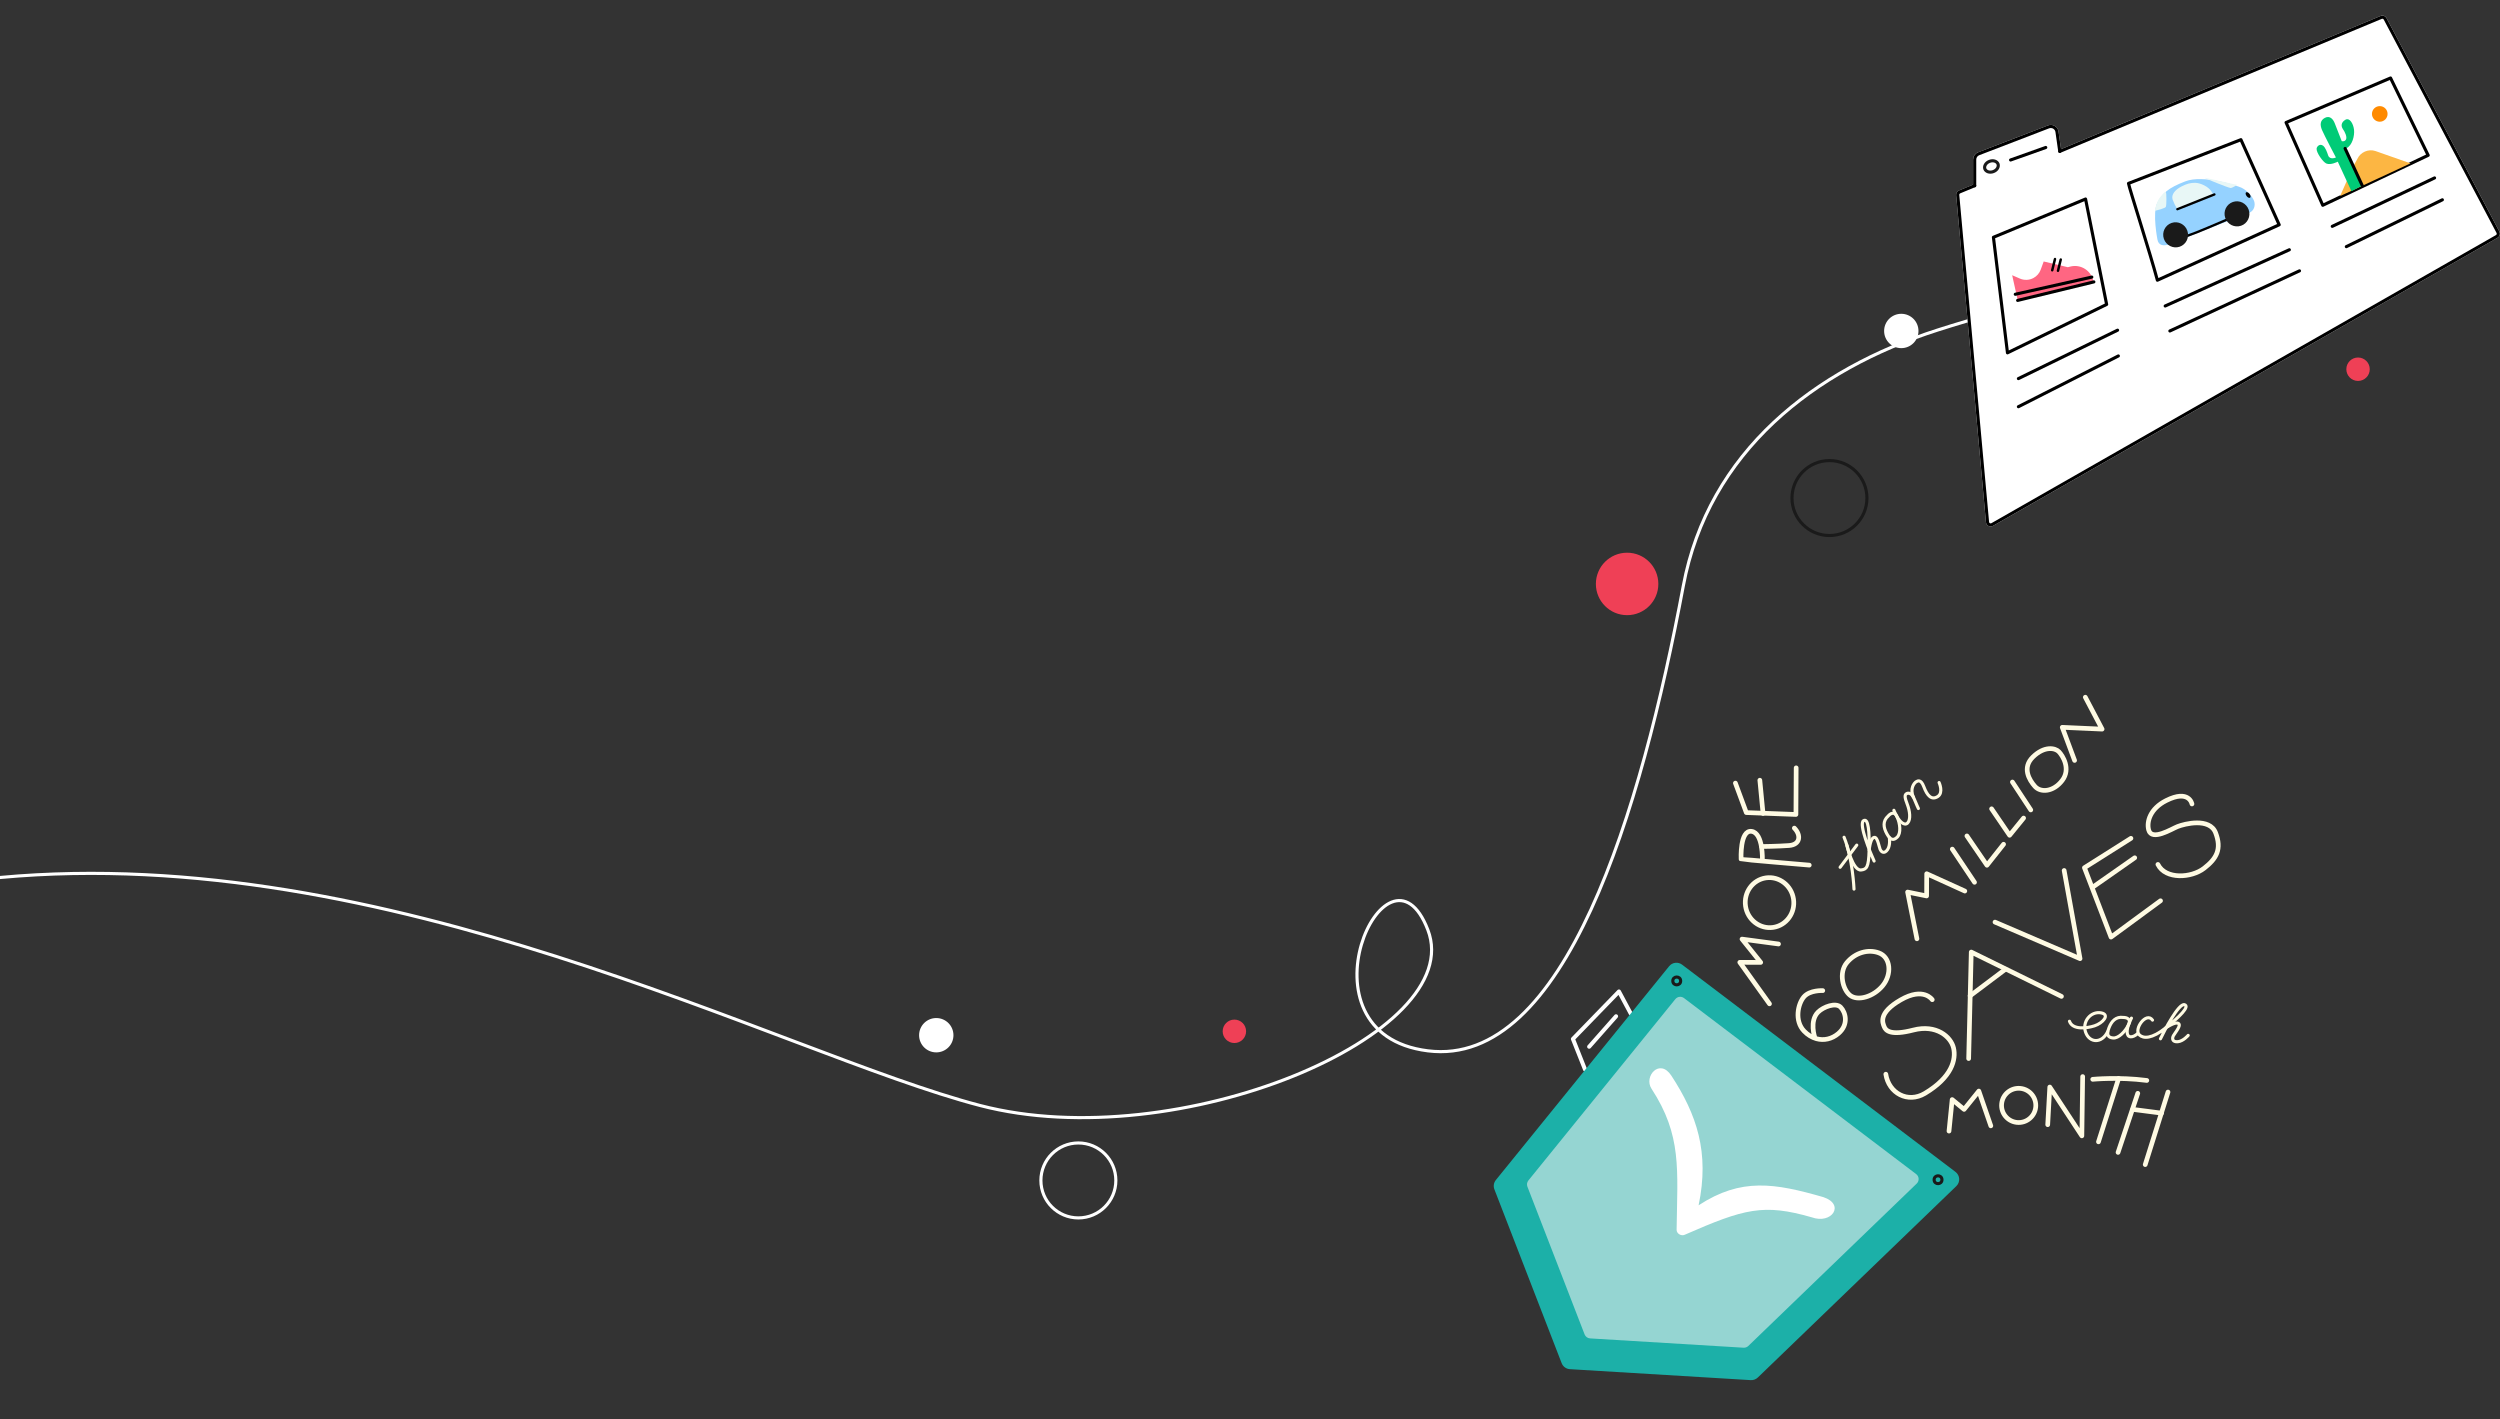 <svg width="1601" height="909" viewBox="0 0 1601 909" fill="none" xmlns="http://www.w3.org/2000/svg">
<rect x="0" y="0" width="1601" height="909" fill="#333333" stroke="none"/>
<g clip-path="url(#clip0)">
<path d="M1524.75 139.952C1425.26 170.972 1337.49 180.47 1240.95 211.338C1161.86 236.623 1094.08 289.353 1077.98 375.252C1050.89 519.722 1002.09 683.952 914.38 672.952C826.672 661.952 888.589 528.452 914.38 595.452C940.172 662.452 754.089 740.952 627.589 707.952C563.479 691.228 467.627 647.99 356 612.431C247.367 577.826 123.795 550.495 0 561.952" stroke="white" stroke-width="2" stroke-linecap="round" stroke-linejoin="round"/>
<path fill-rule="evenodd" clip-rule="evenodd" d="M1528.33 11.599C1527.6 10.228 1525.95 9.635 1524.52 10.231L1319.89 95.508L1318.29 84.281C1317.83 81.101 1314.54 79.168 1311.54 80.321L1266.79 97.533C1264.86 98.275 1263.59 100.13 1263.59 102.199V118.23L1254.57 121.965C1253.35 122.467 1252.61 123.701 1252.73 125.009L1271.81 334.445C1272.01 336.62 1274.39 337.861 1276.29 336.778L1599.4 152.28C1600.81 151.478 1601.32 149.704 1600.57 148.273L1528.33 11.599Z" fill="white"/>
<path d="M1285.59 225.952L1276.59 151.952L1335.59 127.452L1349.09 194.952L1285.59 225.952Z" stroke="black" stroke-width="2" stroke-linecap="round" stroke-linejoin="round"/>
<path d="M1381.59 179.452C1376.92 161.952 1363.49 120.252 1363.09 117.452L1435.09 89.452L1459.59 143.952L1381.59 179.452Z" stroke="black" stroke-width="2" stroke-linecap="round" stroke-linejoin="round"/>
<path d="M1292.59 242.452L1356.09 211.452" stroke="black" stroke-width="2" stroke-linecap="round"/>
<path d="M1386.59 195.952L1466.09 159.952" stroke="black" stroke-width="2" stroke-linecap="round"/>
<path d="M1493.59 144.952L1559.09 113.952" stroke="black" stroke-width="2" stroke-linecap="round"/>
<path d="M1502.59 157.952L1564.09 127.952" stroke="black" stroke-width="2" stroke-linecap="round"/>
<path d="M1292.59 260.452L1356.59 227.952" stroke="black" stroke-width="2" stroke-linecap="round"/>
<path d="M1389.59 211.952L1472.59 173.452" stroke="black" stroke-width="2" stroke-linecap="round"/>
<path d="M1264.59 118.899L1254.95 122.889C1254.14 123.224 1253.64 124.046 1253.72 124.918L1272.81 334.354C1272.94 335.804 1274.53 336.631 1275.79 335.91L1598.91 151.412C1599.84 150.877 1600.19 149.695 1599.68 148.74L1527.44 12.066C1526.96 11.152 1525.86 10.757 1524.9 11.155L1319.09 96.927" stroke="black" stroke-width="2" stroke-linecap="round"/>
<path d="M1264.59 118.952V102.199C1264.59 100.544 1265.61 99.06 1267.15 98.466L1311.9 81.255C1314.3 80.332 1316.94 81.878 1317.3 84.422L1319.09 96.952" stroke="black" stroke-width="2" stroke-linecap="round"/>
<path d="M1292.19 192.452L1288.59 176.247L1293.54 178.398C1296.33 179.611 1299.53 179.481 1302.21 178.044C1304.38 176.887 1306.04 174.972 1306.88 172.667L1308.78 167.452L1324.24 171.116L1325.79 170.716C1332.59 168.961 1339.43 173.399 1340.59 180.318L1292.19 192.452Z" fill="#FF6682"/>
<path d="M1290.59 188.452L1339.59 177.452" stroke="black" stroke-width="2" stroke-linecap="round" stroke-linejoin="round"/>
<path d="M1292.1 192.379L1340.9 180.525" stroke="black" stroke-width="2" stroke-linecap="round" stroke-linejoin="round"/>
<path d="M1315.64 165.763C1315.69 165.549 1315.91 165.418 1316.12 165.471C1316.34 165.524 1316.47 165.741 1316.41 165.955L1314.62 173.21C1314.57 173.425 1314.35 173.556 1314.14 173.503C1313.92 173.45 1313.79 173.233 1313.84 173.018L1315.64 165.763Z" stroke="black" stroke-width="0.801"/>
<path d="M1319.33 166.084C1319.38 165.87 1319.6 165.739 1319.81 165.792C1320.03 165.845 1320.16 166.062 1320.1 166.276L1318.31 173.531C1318.26 173.746 1318.04 173.877 1317.83 173.824C1317.61 173.771 1317.48 173.554 1317.53 173.339L1319.33 166.084Z" stroke="black" stroke-width="0.801"/>
<path d="M1388.33 156.739C1385.67 157.423 1382.33 157.435 1381.62 153.392C1381.62 153.392 1378.29 136.46 1381.48 130.177C1384.68 123.893 1388.38 120.373 1399.6 116.083C1410.83 111.794 1432.33 118.662 1435.82 120.402C1439.31 122.143 1442.66 126.212 1443.56 128.839C1444.46 131.466 1443.57 135.381 1439.91 136.406C1439.69 136.469 1439.3 136.59 1438.77 136.761" fill="#95D2FF"/>
<path d="M1426.87 140.327C1418.53 143.771 1408.49 148.392 1400.39 151.149" stroke="black" stroke-width="1.5" stroke-miterlimit="10"/>
<path d="M1387 132.491C1386.6 133.291 1382.17 134.491 1380 134.991C1380 133.491 1381.5 128.952 1382.5 127.452C1383.5 125.952 1386.5 122.491 1387 122.991C1387.5 123.491 1387.5 131.491 1387 132.491Z" fill="#E8F7F6"/>
<path d="M1405.74 117.074C1402.58 117.056 1400.35 117.739 1397.14 119.354C1392.96 121.46 1390.27 124.639 1391.37 127.872C1391.94 129.529 1392.97 131.679 1394.39 133.952L1417.26 124.452C1416.98 123.907 1416.7 123.387 1416.41 122.903C1414.3 119.336 1408.89 117.093 1405.74 117.074Z" fill="#E8F7F6"/>
<path d="M1412.19 113.871L1412.24 113.925C1412.21 114.087 1412.3 114.246 1412.46 114.295C1412.46 114.295 1427.2 120.39 1428.45 120.387C1429.7 120.384 1432.64 118.405 1432.64 118.405" fill="#E8F7F6"/>
<path d="M1440.99 126.584C1441.49 126.188 1441.31 125.111 1440.59 124.18C1439.87 123.249 1438.88 122.816 1438.37 123.213C1437.87 123.61 1438.05 124.686 1438.77 125.617C1439.49 126.548 1440.48 126.981 1440.99 126.584Z" fill="black"/>
<path d="M1434.84 143.62C1438.47 142.378 1440.4 138.385 1439.14 134.703C1437.88 131.02 1433.91 129.041 1430.28 130.284C1426.65 131.526 1424.72 135.519 1425.98 139.202C1427.24 142.884 1431.21 144.863 1434.84 143.62Z" fill="#1A1A1A" stroke="#1A1A1A" stroke-width="2" stroke-miterlimit="10"/>
<path d="M1395.55 157.053C1399.18 155.811 1401.11 151.818 1399.85 148.136C1398.59 144.453 1394.62 142.475 1390.99 143.717C1387.36 144.959 1385.43 148.952 1386.69 152.635C1387.95 156.317 1391.92 158.296 1395.55 157.053Z" fill="#1A1A1A" stroke="#1A1A1A" stroke-width="2" stroke-miterlimit="10"/>
<path d="M1394.38 133.97L1418.1 124.52" stroke="black" stroke-width="1.5" stroke-miterlimit="10" stroke-linecap="round"/>
<path d="M1279.53 105.015C1280.15 106.657 1279.07 108.932 1276.56 109.878C1274.05 110.824 1271.73 109.833 1271.11 108.191C1270.49 106.549 1271.58 104.275 1274.09 103.328C1276.6 102.382 1278.91 103.374 1279.53 105.015Z" stroke="#1A1A1A" stroke-width="2"/>
<path d="M1287.59 102.452L1310.09 94.452" stroke="black" stroke-width="2" stroke-linecap="round"/>
<path d="M599.588 673.952C605.663 673.952 610.588 669.028 610.588 662.952C610.588 656.877 605.663 651.952 599.588 651.952C593.513 651.952 588.588 656.877 588.588 662.952C588.588 669.028 593.513 673.952 599.588 673.952Z" fill="white"/>
<path d="M1217.59 222.952C1223.66 222.952 1228.59 218.028 1228.59 211.952C1228.59 205.877 1223.66 200.952 1217.59 200.952C1211.51 200.952 1206.59 205.877 1206.59 211.952C1206.59 218.028 1211.51 222.952 1217.59 222.952Z" fill="white"/>
<path d="M1171.59 342.952C1184.84 342.952 1195.59 332.207 1195.59 318.952C1195.59 305.698 1184.84 294.952 1171.59 294.952C1158.34 294.952 1147.59 305.698 1147.59 318.952C1147.59 332.207 1158.34 342.952 1171.59 342.952Z" stroke="#1A1A1A" stroke-width="2"/>
<path d="M690.588 779.952C703.843 779.952 714.588 769.207 714.588 755.952C714.588 742.698 703.843 731.952 690.588 731.952C677.333 731.952 666.588 742.698 666.588 755.952C666.588 769.207 677.333 779.952 690.588 779.952Z" stroke="white" stroke-width="2"/>
<path d="M1487.5 131.452L1464 78.452L1530.91 49.952L1555 99.452L1487.5 131.452Z" stroke="black" stroke-width="2" stroke-linecap="round" stroke-linejoin="round"/>
<path d="M1521.31 96.748C1516.82 95.168 1511.56 97.457 1509.63 101.831L1507 106.525L1502.8 116.045L1498.6 125.566L1543.68 104.617L1521.31 96.748Z" fill="#FCB643"/>
<path d="M1497.12 103.542L1505.87 122.469L1512.79 118.863L1507.3 106.971L1501.8 95.079C1501.8 95.079 1502.58 94.924 1502.7 94.867C1506.38 93.169 1507.96 86.948 1507.52 83.089C1507.07 79.23 1504.7 75.044 1501.91 76.738C1499.12 78.431 1499.13 80.866 1500.43 82.706C1501.73 84.546 1503.2 87.728 1502.37 89.328C1501.55 90.927 1499.64 90.389 1499.64 90.389C1499.64 90.389 1496.32 81.932 1495.19 79C1494.05 76.068 1491.89 73.872 1488.84 75.482C1485.8 77.093 1485.61 79.907 1487 83.221C1488.39 86.535 1495.92 100.847 1495.92 100.847C1495.92 100.847 1491.99 102.673 1490.92 99.434C1490.28 97.473 1489.21 94.519 1487.78 93.382C1485.64 91.679 1483.69 93.793 1483.55 95.164C1483.29 97.683 1487.63 103.758 1489.74 104.701C1492.54 105.957 1497.12 103.542 1497.12 103.542Z" fill="#00CB77"/>
<path d="M1501.8 95.079L1512.79 118.863" stroke="black" stroke-width="2" stroke-miterlimit="10" stroke-linecap="round" stroke-linejoin="round"/>
<path d="M1524 77.952C1526.76 77.952 1529 75.714 1529 72.952C1529 70.191 1526.76 67.952 1524 67.952C1521.24 67.952 1519 70.191 1519 72.952C1519 75.714 1521.24 77.952 1524 77.952Z" fill="#FF8A00"/>
<path d="M1510.09 243.952C1514.23 243.952 1517.59 240.595 1517.59 236.452C1517.59 232.31 1514.23 228.952 1510.09 228.952C1505.95 228.952 1502.59 232.31 1502.59 236.452C1502.59 240.595 1505.95 243.952 1510.09 243.952Z" fill="#EF4056"/>
<path d="M1042 393.952C1053.05 393.952 1062 384.998 1062 373.952C1062 362.907 1053.05 353.952 1042 353.952C1030.95 353.952 1022 362.907 1022 373.952C1022 384.998 1030.95 393.952 1042 393.952Z" fill="#EF4056"/>
<path d="M790.5 667.952C794.642 667.952 798 664.595 798 660.452C798 656.31 794.642 652.952 790.5 652.952C786.358 652.952 783 656.31 783 660.452C783 664.595 786.358 667.952 790.5 667.952Z" fill="#EF4056"/>
<path d="M1167.3 634.393C1167.3 634.393 1159.02 633.903 1155.18 638.428C1151.35 642.954 1149.05 653.749 1155.32 660.3C1157.67 662.756 1160.4 664.398 1163.25 665.188C1168.01 666.506 1173.1 665.449 1177.33 661.838C1184.08 656.06 1181.93 648.328 1178.79 645.051C1175.66 641.775 1167.71 644.756 1164.3 648.139C1158.53 653.861 1162.22 664.417 1162.22 664.417" stroke="#FFFBE3" stroke-width="3.005" stroke-miterlimit="10" stroke-linecap="round" stroke-linejoin="round"/>
<path d="M1182.71 616.501C1188.2 609.908 1196.43 607.81 1203.08 610.174C1211.01 612.998 1211.61 624.122 1205.63 631.299C1199.65 638.478 1189.7 641.198 1184.85 637.461C1180.01 633.725 1177.41 622.873 1182.71 616.501Z" stroke="#FFFBE3" stroke-width="3.005" stroke-miterlimit="10" stroke-linecap="round" stroke-linejoin="round"/>
<path d="M1227.6 601.193L1221.63 571.28L1233.8 573.758L1233.86 559.544L1258.27 570.628" stroke="#FFFBE3" stroke-width="3.005" stroke-miterlimit="10" stroke-linecap="round" stroke-linejoin="round"/>
<path d="M1250.25 543.769L1264.48 565.022" stroke="#FFFBE3" stroke-width="3.005" stroke-miterlimit="10" stroke-linecap="round" stroke-linejoin="round"/>
<path d="M1259.61 535.333L1272.44 554.109L1283.09 540.662" stroke="#FFFBE3" stroke-width="3.005" stroke-miterlimit="10" stroke-linecap="round" stroke-linejoin="round"/>
<path d="M1275.42 517.966L1286.95 534.907L1295.91 523.893" stroke="#FFFBE3" stroke-width="3.005" stroke-miterlimit="10" stroke-linecap="round" stroke-linejoin="round"/>
<path d="M1288.75 500.807L1300.51 518.675" stroke="#FFFBE3" stroke-width="3.005" stroke-miterlimit="10" stroke-linecap="round" stroke-linejoin="round"/>
<path d="M1301.88 484.76C1309.22 477.591 1316.14 478.908 1318.53 481.415C1320.93 483.922 1326.31 492.362 1320.66 499.789C1315.01 507.216 1306.85 507.762 1303.16 503.603C1299.47 499.445 1294.83 491.644 1301.88 484.76Z" stroke="#FFFBE3" stroke-width="3.005" stroke-miterlimit="10" stroke-linecap="round" stroke-linejoin="round"/>
<path d="M1328.57 486.98L1320.67 465.781L1346.19 466.927L1335.44 446.501" stroke="#FFFBE3" stroke-width="3.005" stroke-miterlimit="10" stroke-linecap="round" stroke-linejoin="round"/>
<path d="M1403.73 514.857C1403.73 514.857 1401.96 505.257 1387.22 512.678C1376.96 517.839 1374.58 526.241 1376.01 531.527C1378 538.885 1390.72 530.819 1394.56 529.311C1398.88 527.608 1415.1 523.406 1418.9 533.376C1422.85 543.741 1419.62 549.755 1411.51 556.039C1403.41 562.322 1386.84 563.409 1381.92 553.579" stroke="#FFFBE3" stroke-width="3.005" stroke-miterlimit="10" stroke-linecap="round" stroke-linejoin="round"/>
<path d="M1364.65 536.864L1334.87 555.688L1351.9 600.122L1383.6 576.848" stroke="#FFFBE3" stroke-width="3.005" stroke-miterlimit="10" stroke-linecap="round" stroke-linejoin="round"/>
<path d="M1367.08 549.319L1340.54 567.888" stroke="#FFFBE3" stroke-width="3.005" stroke-miterlimit="10" stroke-linecap="round" stroke-linejoin="round"/>
<path d="M1321.88 557.458L1332.06 613.92L1277.6 590.521" stroke="#FFFBE3" stroke-width="3.005" stroke-miterlimit="10" stroke-linecap="round" stroke-linejoin="round"/>
<path d="M1320.15 638.089L1262.39 609.695L1260.73 677.896" stroke="#FFFBE3" stroke-width="3.005" stroke-miterlimit="10" stroke-linecap="round" stroke-linejoin="round"/>
<path d="M1284.28 620.708L1261.65 637.72" stroke="#FFFBE3" stroke-width="3.005" stroke-miterlimit="10" stroke-linecap="round" stroke-linejoin="round"/>
<path d="M1237.41 640.209C1237.41 640.209 1231.92 631.872 1217.26 640.3C1202.59 648.731 1205.66 655.04 1206.64 657.513C1207.62 659.985 1210.62 663.441 1225.29 659.645C1239.96 655.848 1249.37 663.853 1251.06 671.148C1252.75 678.442 1250.09 689.799 1232.72 700.186C1221.77 706.738 1209.54 700.095 1207.68 687.914" stroke="#FFFBE3" stroke-width="3.005" stroke-miterlimit="10" stroke-linecap="round" stroke-linejoin="round"/>
<path d="M1187.3 569.374C1187.3 569.374 1186.51 549.776 1180.94 536.169" stroke="#FFFBE3" stroke-width="2.003" stroke-miterlimit="10" stroke-linecap="round"/>
<path d="M1182.75 541.396C1182.75 541.396 1186.49 557.735 1191.82 557.128C1195.28 556.736 1196.73 555.699 1196.99 544.332C1197.25 532.966 1196.53 523.441 1193.37 525.6C1190.21 527.759 1197.7 546.066 1200.17 551.406" stroke="#FFFBE3" stroke-width="2.003" stroke-miterlimit="10" stroke-linecap="round"/>
<path d="M1196.98 544.334C1196.98 544.334 1197.67 538.398 1199.25 536.852C1202.13 534.024 1203.17 541.804 1203.98 543.784C1204.79 545.764 1206.73 546.989 1208.75 544.145C1210.76 541.302 1209.93 536.442 1209.93 536.442" stroke="#FFFBE3" stroke-width="2.003" stroke-miterlimit="10" stroke-linecap="round" stroke-linejoin="round"/>
<path d="M1178.41 555.399L1189.07 541.219" stroke="#FFFBE3" stroke-width="2.003" stroke-miterlimit="10" stroke-linecap="round"/>
<path d="M1209.17 522.599C1205.58 525.803 1206.1 529.919 1208.32 533.921C1210.53 537.924 1212.52 538.553 1214.99 536.102C1217.45 533.651 1216.95 527.5 1214.78 522.901C1212.62 518.303 1209.17 522.599 1209.17 522.599Z" stroke="#FFFBE3" stroke-width="2.003" stroke-miterlimit="10" stroke-linecap="round" stroke-linejoin="round"/>
<path d="M1212.85 518.916C1212.85 518.916 1213.14 519.909 1214.79 522.9C1216.43 525.895 1219.59 529.235 1221.67 526.998C1223.76 524.761 1223.07 519.28 1221.4 515.008C1219.73 510.736 1219.65 509.144 1220.86 508.324C1222.07 507.506 1224.33 507.878 1225.78 511.428C1227.23 514.978 1228.54 517.773 1228.54 517.773" stroke="#FFFBE3" stroke-width="2.003" stroke-miterlimit="10" stroke-linecap="round" stroke-linejoin="round"/>
<path d="M1241.8 501.142C1241.8 501.142 1244.78 507.638 1240.92 510.111C1237.06 512.584 1234.24 509.765 1231.97 503.703C1230.14 498.845 1228.05 500.07 1227.07 500.671C1225.91 501.383 1222.9 504.913 1225.32 510.485" stroke="#FFFBE3" stroke-width="2.003" stroke-miterlimit="10" stroke-linecap="round" stroke-linejoin="round"/>
<path d="M1248.14 724.357L1250.17 704.174L1257.8 710.449L1267.25 698.724L1274.92 720.991" stroke="#FFFBE3" stroke-width="3.005" stroke-miterlimit="10" stroke-linecap="round" stroke-linejoin="round"/>
<path d="M1291.66 718.809C1297.69 719.415 1303.06 715.025 1303.67 709.003C1304.27 702.981 1299.88 697.608 1293.86 697.002C1287.84 696.396 1282.46 700.787 1281.86 706.809C1281.25 712.83 1285.64 718.203 1291.66 718.809Z" stroke="#FFFBE3" stroke-width="3.005" stroke-miterlimit="10" stroke-linecap="round" stroke-linejoin="round"/>
<path d="M1311.36 720.248L1312.68 696.137L1333.22 727.401L1333.74 689.437" stroke="#FFFBE3" stroke-width="3.005" stroke-miterlimit="10" stroke-linecap="round" stroke-linejoin="round"/>
<path d="M1356.76 690.655L1343.86 731.229" stroke="#FFFBE3" stroke-width="3.005" stroke-miterlimit="10" stroke-linecap="round" stroke-linejoin="round"/>
<path d="M1340.18 691.192C1340.18 691.192 1356.87 689.569 1374.82 691.919" stroke="#FFFBE3" stroke-width="3.005" stroke-miterlimit="10" stroke-linecap="round" stroke-linejoin="round"/>
<path d="M1369.03 700.155L1356.4 737.998" stroke="#FFFBE3" stroke-width="3.005" stroke-miterlimit="10" stroke-linecap="round" stroke-linejoin="round"/>
<path d="M1388.39 699.344L1373.8 745.809" stroke="#FFFBE3" stroke-width="3.005" stroke-miterlimit="10" stroke-linecap="round" stroke-linejoin="round"/>
<path d="M1365.79 710.441L1384.27 712.844" stroke="#FFFBE3" stroke-width="3.005" stroke-miterlimit="10" stroke-linecap="round" stroke-linejoin="round"/>
<path d="M1378.46 653.281C1374.57 647.671 1366.19 659.096 1370.09 662.782C1372.62 665.169 1378.07 665.365 1386.93 658.24C1395.79 651.115 1402.61 644.427 1398.93 643.403C1395.24 642.38 1386.06 659.899 1383.57 665.232" stroke="#FFFBE3" stroke-width="2.003" stroke-miterlimit="10" stroke-linecap="round"/>
<path d="M1386.93 658.239C1386.93 658.239 1391.91 654.938 1394.11 655.149C1398.13 655.533 1392.85 661.339 1391.86 663.235C1390.87 665.13 1391.18 667.407 1394.65 667.114C1398.13 666.821 1401.31 663.054 1401.31 663.054" stroke="#FFFBE3" stroke-width="2.003" stroke-miterlimit="10" stroke-linecap="round" stroke-linejoin="round"/>
<path d="M1359.8 651.578C1355.03 650.89 1352.23 653.946 1350.59 658.218C1348.96 662.489 1349.76 664.419 1353.22 664.722C1356.68 665.026 1361.07 660.686 1363.18 656.062C1365.31 651.442 1359.8 651.578 1359.8 651.578Z" stroke="#FFFBE3" stroke-width="2.003" stroke-miterlimit="10" stroke-linecap="round" stroke-linejoin="round"/>
<path d="M1364.98 652.012C1364.98 652.012 1364.41 652.876 1363.19 656.064C1361.96 659.252 1361.43 663.815 1364.49 663.972C1365.87 664.043 1367.4 663.249 1368.86 661.986" stroke="#FFFBE3" stroke-width="2.003" stroke-miterlimit="10" stroke-linecap="round" stroke-linejoin="round"/>
<path d="M1349.72 660.714C1346.07 668.348 1338.21 668.05 1335.68 661.179C1333.16 654.308 1338.93 647.437 1345.51 648.632C1351.53 649.726 1346.57 655.237 1341.36 656.93C1336.15 658.623 1327.28 659.653 1325.29 654.01" stroke="#FFFBE3" stroke-width="2.003" stroke-linecap="round" stroke-linejoin="round"/>
<path d="M1133.18 642.857L1114.16 616.277L1127.55 616.319L1115.59 601.397L1138.96 604.532" stroke="#FFFBE3" stroke-width="3.005" stroke-miterlimit="10" stroke-linecap="round" stroke-linejoin="round"/>
<path d="M1135.52 593.908C1144.01 592.667 1149.85 584.562 1148.57 575.803C1147.29 567.044 1139.37 560.95 1130.88 562.19C1122.4 563.431 1116.56 571.536 1117.84 580.295C1119.12 589.054 1127.04 595.148 1135.52 593.908Z" stroke="#FFFBE3" stroke-width="3.005" stroke-miterlimit="10" stroke-linecap="round" stroke-linejoin="round"/>
<path d="M1158.65 554.027C1158.65 554.027 1115.27 550.363 1115 550.165C1115 550.165 1114.11 531.379 1121.7 532.401C1129.28 533.424 1128.63 550.999 1128.63 550.999" stroke="#FFFBE3" stroke-width="3.005" stroke-miterlimit="10" stroke-linecap="round" stroke-linejoin="round"/>
<path d="M1128.16 542.113C1128.16 542.113 1138.34 542.017 1145.69 541.475C1153.04 540.933 1153.47 534.743 1149.1 530.319" stroke="#FFFBE3" stroke-width="3.005" stroke-miterlimit="10" stroke-linecap="round" stroke-linejoin="round"/>
<path d="M1150.26 491.725L1150.11 521.587L1118.33 520.372L1111.35 501.497" stroke="#FFFBE3" stroke-width="3.005" stroke-miterlimit="10" stroke-linecap="round" stroke-linejoin="round"/>
<path d="M1127 499.655L1129.05 520.936" stroke="#FFFBE3" stroke-width="3.005" stroke-miterlimit="10" stroke-linecap="round" stroke-linejoin="round"/>
<path d="M1017.7 670.307L1034.92 650.825" stroke="white" stroke-width="2.603" stroke-linecap="round" stroke-linejoin="round"/>
<path d="M1015.06 684.879L1007.3 665.337L1036.78 634.95L1044.3 649.025" stroke="white" stroke-width="2.603" stroke-linecap="round" stroke-linejoin="round"/>
<path d="M1252.29 750.476L1077.21 617.764C1074.62 615.805 1070.95 616.25 1068.91 618.769L957.94 755.698C956.584 757.371 956.227 759.642 957.004 761.651L1000.09 872.984C1000.94 875.176 1002.99 876.672 1005.34 876.814L1121.17 883.834C1122.85 883.935 1124.49 883.329 1125.7 882.161L1252.83 759.593C1255.49 757.032 1255.23 752.705 1252.29 750.476Z" fill="#1CB0A8"/>
<path d="M1227.11 751.882L1078.43 639.169C1076.7 637.862 1074.26 638.159 1072.89 639.839L978.779 755.98C977.875 757.096 977.637 758.61 978.156 759.949L1014.78 854.557C1015.34 856.018 1016.71 857.016 1018.27 857.11L1116.58 863.075C1117.7 863.143 1118.8 862.739 1119.61 861.96L1227.47 757.959C1229.24 756.252 1229.07 753.368 1227.11 751.882Z" fill="#95D5D2"/>
<path d="M1087.79 771.876C1094.89 737.974 1086.57 713.708 1070.34 688.854C1062.82 677.359 1052.52 689.409 1057.6 697.176C1077.17 727.139 1074.22 748.873 1073.7 787.558C1073.67 790 1076.61 791.741 1078.85 790.762C1117.14 773.993 1129.35 770.691 1160.18 779.546C1173.1 784.261 1181.79 771.354 1167.71 766.646C1136.6 757.712 1115.12 754.013 1087.79 771.876Z" fill="white"/>
<circle cx="1073.78" cy="628.188" r="2.504" transform="rotate(-1.355 1073.78 628.188)" stroke="#1A1A1A" stroke-width="2.003"/>
<circle cx="1241.12" cy="755.494" r="2.504" transform="rotate(-1.355 1241.12 755.494)" stroke="#1A1A1A" stroke-width="2.003"/>
</g>
<defs>
<clipPath id="clip0">
<rect width="1601" height="909" fill="white"/>
</clipPath>
</defs>
</svg>
